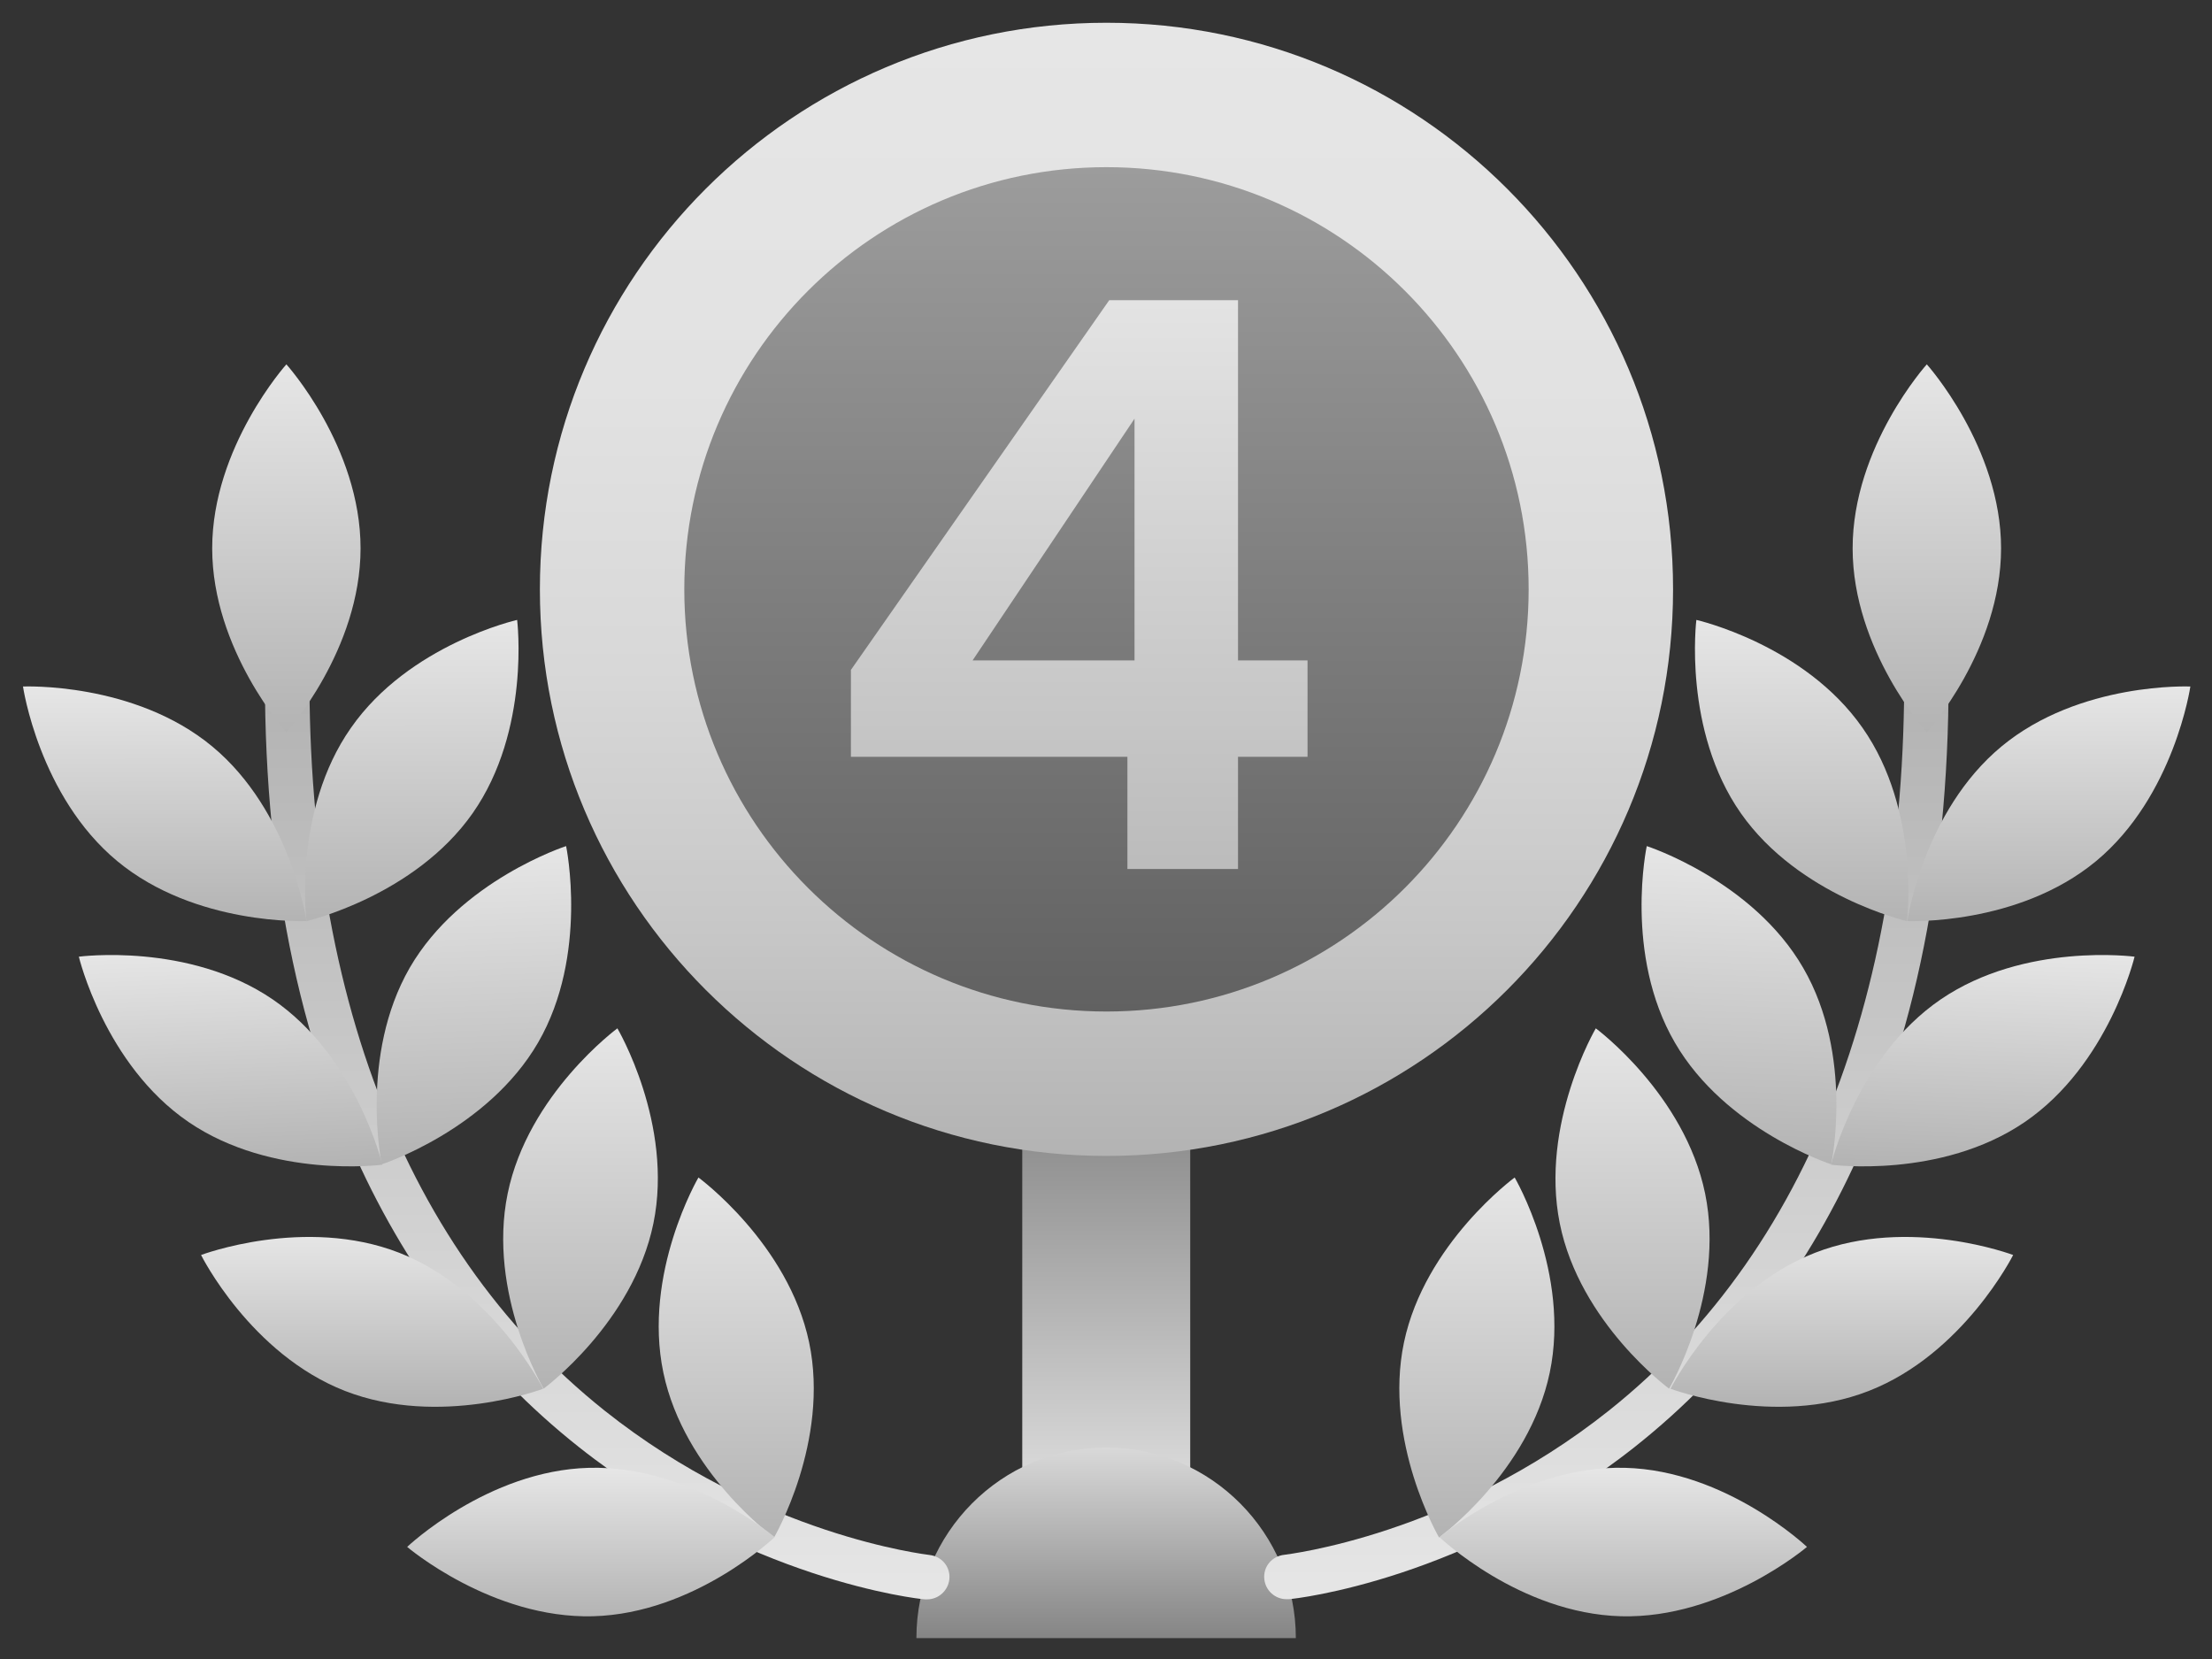 <svg xmlns="http://www.w3.org/2000/svg" width="28" height="21" fill="none" viewBox="0 0 28 21"><rect x="0" y="0" width="28" height="21" fill="#333333" stroke="none"/><path fill="url(#paint0_linear_11431_1902)" d="M12.94 13.829H15.066V18.667H12.94V13.829Z"/><path fill="url(#paint1_linear_11431_1902)" d="M11.6 20.736C11.6 19.409 12.674 18.323 14.002 18.323C15.329 18.323 16.403 19.409 16.403 20.736H11.6Z"/><path fill="url(#paint2_linear_11431_1902)" d="M16.285 20.243C16.144 20.243 16.02 20.137 16.004 19.99C15.987 19.833 16.099 19.698 16.257 19.681C16.291 19.675 18.377 19.439 20.369 17.853C23.007 15.749 24.295 12.211 24.081 7.632C24.076 7.475 24.194 7.345 24.351 7.34C24.503 7.328 24.638 7.452 24.644 7.61C24.762 10.27 24.407 12.588 23.581 14.5C22.911 16.041 21.944 17.324 20.695 18.314C18.569 19.996 16.403 20.238 16.313 20.243C16.307 20.243 16.296 20.243 16.285 20.243Z"/><path fill="url(#paint3_linear_11431_1902)" d="M26.533 10.9C25.543 11.721 24.143 11.659 24.143 11.659C24.143 11.659 24.345 10.27 25.335 9.449C26.325 8.628 27.726 8.69 27.726 8.69C27.726 8.69 27.523 10.079 26.533 10.9Z"/><path fill="url(#paint4_linear_11431_1902)" d="M23.577 9.214C24.314 10.265 24.139 11.66 24.139 11.66C24.139 11.66 22.772 11.345 22.036 10.294C21.299 9.242 21.473 7.847 21.473 7.847C21.473 7.847 22.84 8.156 23.577 9.214Z"/><path fill="url(#paint5_linear_11431_1902)" d="M22.825 12.251C23.472 13.365 23.18 14.738 23.18 14.738C23.18 14.738 21.841 14.304 21.2 13.196C20.553 12.082 20.845 10.71 20.845 10.71C20.845 10.71 22.184 11.143 22.825 12.251Z"/><path fill="url(#paint6_linear_11431_1902)" d="M21.584 15.109C21.842 16.369 21.128 17.578 21.128 17.578C21.128 17.578 19.997 16.746 19.744 15.486C19.491 14.226 20.2 13.017 20.2 13.017C20.2 13.017 21.325 13.849 21.584 15.109Z"/><path fill="url(#paint7_linear_11431_1902)" d="M19.617 17.375C19.353 18.635 18.216 19.462 18.216 19.462C18.216 19.462 17.508 18.247 17.772 16.992C18.036 15.738 19.173 14.905 19.173 14.905C19.173 14.905 19.881 16.115 19.617 17.375Z"/><path fill="url(#paint8_linear_11431_1902)" d="M25.63 14.203C24.567 14.928 23.178 14.743 23.178 14.743C23.178 14.743 23.504 13.376 24.567 12.65C25.63 11.925 27.02 12.11 27.02 12.11C27.02 12.11 26.693 13.477 25.63 14.203Z"/><path fill="url(#paint9_linear_11431_1902)" d="M23.655 17.607C22.457 18.074 21.146 17.579 21.146 17.579C21.146 17.579 21.776 16.325 22.975 15.858C24.173 15.391 25.483 15.886 25.483 15.886C25.483 15.886 24.853 17.14 23.655 17.607Z"/><path fill="url(#paint10_linear_11431_1902)" d="M20.521 20.459C19.233 20.425 18.221 19.457 18.221 19.457C18.221 19.457 19.29 18.546 20.572 18.58C21.855 18.614 22.873 19.581 22.873 19.581C22.873 19.581 21.804 20.492 20.521 20.459Z"/><path fill="url(#paint11_linear_11431_1902)" d="M25.33 6.941C25.33 8.229 24.39 9.27 24.39 9.27C24.39 9.27 23.451 8.229 23.451 6.941C23.451 5.653 24.39 4.612 24.39 4.612C24.39 4.612 25.33 5.659 25.33 6.941Z"/><path fill="url(#paint12_linear_11431_1902)" d="M11.736 20.245C11.877 20.245 12 20.138 12.017 19.992C12.034 19.835 11.922 19.7 11.764 19.683C11.73 19.677 9.644 19.441 7.652 17.855C5.014 15.751 3.726 12.213 3.94 7.634C3.945 7.477 3.827 7.347 3.67 7.342C3.518 7.33 3.383 7.454 3.377 7.612C3.254 10.267 3.614 12.59 4.44 14.502C5.11 16.043 6.077 17.326 7.326 18.316C9.452 19.998 11.618 20.24 11.708 20.245H11.736Z"/><path fill="url(#paint13_linear_11431_1902)" d="M1.484 10.9C2.474 11.721 3.88 11.659 3.88 11.659C3.88 11.659 3.677 10.27 2.687 9.449C1.697 8.628 0.291 8.69 0.291 8.69C0.291 8.69 0.494 10.079 1.484 10.9Z"/><path fill="url(#paint14_linear_11431_1902)" d="M4.442 9.214C3.705 10.265 3.879 11.66 3.879 11.66C3.879 11.66 5.246 11.345 5.983 10.294C6.72 9.242 6.546 7.847 6.546 7.847C6.546 7.847 5.179 8.156 4.442 9.214Z"/><path fill="url(#paint15_linear_11431_1902)" d="M5.186 12.251C4.545 13.365 4.832 14.738 4.832 14.738C4.832 14.738 6.17 14.304 6.812 13.196C7.453 12.088 7.166 10.71 7.166 10.71C7.166 10.71 5.827 11.143 5.186 12.251Z"/><path fill="url(#paint16_linear_11431_1902)" d="M6.426 15.109C6.167 16.369 6.881 17.578 6.881 17.578C6.881 17.578 8.012 16.746 8.271 15.486C8.529 14.226 7.815 13.017 7.815 13.017C7.815 13.017 6.684 13.849 6.426 15.109Z"/><path fill="url(#paint17_linear_11431_1902)" d="M8.397 17.375C8.661 18.635 9.798 19.462 9.798 19.462C9.798 19.462 10.506 18.247 10.242 16.992C9.978 15.738 8.841 14.905 8.841 14.905C8.841 14.905 8.133 16.115 8.397 17.375Z"/><path fill="url(#paint18_linear_11431_1902)" d="M2.387 14.203C3.451 14.928 4.84 14.743 4.84 14.743C4.84 14.743 4.514 13.376 3.451 12.65C2.387 11.925 0.998 12.11 0.998 12.11C0.998 12.11 1.324 13.477 2.387 14.203Z"/><path fill="url(#paint19_linear_11431_1902)" d="M4.368 17.607C5.566 18.074 6.876 17.579 6.876 17.579C6.876 17.579 6.246 16.325 5.054 15.858C3.856 15.391 2.545 15.886 2.545 15.886C2.545 15.886 3.169 17.14 4.368 17.607Z"/><path fill="url(#paint20_linear_11431_1902)" d="M7.506 20.459C8.794 20.425 9.806 19.457 9.806 19.457C9.806 19.457 8.737 18.546 7.455 18.58C6.172 18.614 5.154 19.581 5.154 19.581C5.154 19.581 6.223 20.492 7.506 20.459Z"/><path fill="url(#paint21_linear_11431_1902)" d="M2.686 6.941C2.686 8.229 3.625 9.27 3.625 9.27C3.625 9.27 4.564 8.229 4.564 6.941C4.564 5.653 3.625 4.612 3.625 4.612C3.625 4.612 2.686 5.659 2.686 6.941Z"/><path fill="url(#paint22_linear_11431_1902)" d="M14.006 14.632C17.967 14.632 21.178 11.421 21.178 7.46C21.178 3.499 17.967 0.288 14.006 0.288C10.045 0.288 6.834 3.499 6.834 7.46C6.834 11.421 10.045 14.632 14.006 14.632Z"/><path fill="url(#paint23_linear_11431_1902)" d="M14.006 12.804C16.957 12.804 19.35 10.411 19.35 7.46C19.35 4.509 16.957 2.116 14.006 2.116C11.055 2.116 8.662 4.509 8.662 7.46C8.662 10.411 11.055 12.804 14.006 12.804Z"/><path fill="url(#paint24_linear_11431_1902)" d="M10.771 9.58V8.48L14.041 3.8H15.671V8.36H16.551V9.58H15.671V11H14.271V9.58H10.771ZM14.361 5.3L12.311 8.36H14.361V5.3Z"/><defs><linearGradient id="paint0_linear_11431_1902" x1="14.003" x2="14.003" y1="18.663" y2="13.826" gradientUnits="userSpaceOnUse"><stop stop-color="#D9D9D9"/><stop offset="1" stop-color="#858585"/></linearGradient><linearGradient id="paint1_linear_11431_1902" x1="14.002" x2="14.002" y1="18.318" y2="20.733" gradientUnits="userSpaceOnUse"><stop stop-color="#D9D9D9"/><stop offset="1" stop-color="#858585"/></linearGradient><linearGradient id="paint2_linear_11431_1902" x1="20.337" x2="20.337" y1="7.338" y2="20.246" gradientUnits="userSpaceOnUse"><stop stop-color="#ADADAD"/><stop offset="1" stop-color="#E6E6E6"/></linearGradient><linearGradient id="paint3_linear_11431_1902" x1="25.921" x2="25.923" y1="11.672" y2="8.702" gradientUnits="userSpaceOnUse"><stop stop-color="#B3B3B3"/><stop offset="1" stop-color="#E6E6E6"/></linearGradient><linearGradient id="paint4_linear_11431_1902" x1="22.804" x2="22.805" y1="11.683" y2="7.87" gradientUnits="userSpaceOnUse"><stop stop-color="#B3B3B3"/><stop offset="1" stop-color="#E6E6E6"/></linearGradient><linearGradient id="paint5_linear_11431_1902" x1="21.924" x2="22.072" y1="14.703" y2="10.768" gradientUnits="userSpaceOnUse"><stop stop-color="#B3B3B3"/><stop offset="1" stop-color="#E6E6E6"/></linearGradient><linearGradient id="paint6_linear_11431_1902" x1="20.664" x2="20.663" y1="17.568" y2="13.005" gradientUnits="userSpaceOnUse"><stop stop-color="#B3B3B3"/><stop offset="1" stop-color="#E6E6E6"/></linearGradient><linearGradient id="paint7_linear_11431_1902" x1="18.709" x2="18.708" y1="19.449" y2="14.891" gradientUnits="userSpaceOnUse"><stop stop-color="#B3B3B3"/><stop offset="1" stop-color="#E6E6E6"/></linearGradient><linearGradient id="paint8_linear_11431_1902" x1="25.059" x2="25.164" y1="14.808" y2="12.019" gradientUnits="userSpaceOnUse"><stop stop-color="#B3B3B3"/><stop offset="1" stop-color="#E6E6E6"/></linearGradient><linearGradient id="paint9_linear_11431_1902" x1="23.29" x2="23.29" y1="17.785" y2="15.632" gradientUnits="userSpaceOnUse"><stop stop-color="#B3B3B3"/><stop offset="1" stop-color="#E6E6E6"/></linearGradient><linearGradient id="paint10_linear_11431_1902" x1="20.554" x2="20.554" y1="20.487" y2="18.604" gradientUnits="userSpaceOnUse"><stop stop-color="#B3B3B3"/><stop offset="1" stop-color="#E6E6E6"/></linearGradient><linearGradient id="paint11_linear_11431_1902" x1="24.388" x2="24.388" y1="9.271" y2="4.615" gradientUnits="userSpaceOnUse"><stop stop-color="#B3B3B3"/><stop offset="1" stop-color="#E6E6E6"/></linearGradient><linearGradient id="paint12_linear_11431_1902" x1="7.684" x2="7.684" y1="7.34" y2="20.248" gradientUnits="userSpaceOnUse"><stop stop-color="#ADADAD"/><stop offset="1" stop-color="#E6E6E6"/></linearGradient><linearGradient id="paint13_linear_11431_1902" x1="2.096" x2="2.094" y1="11.671" y2="8.701" gradientUnits="userSpaceOnUse"><stop stop-color="#B3B3B3"/><stop offset="1" stop-color="#E6E6E6"/></linearGradient><linearGradient id="paint14_linear_11431_1902" x1="5.214" x2="5.213" y1="11.683" y2="7.87" gradientUnits="userSpaceOnUse"><stop stop-color="#B3B3B3"/><stop offset="1" stop-color="#E6E6E6"/></linearGradient><linearGradient id="paint15_linear_11431_1902" x1="6.087" x2="5.939" y1="14.703" y2="10.768" gradientUnits="userSpaceOnUse"><stop stop-color="#B3B3B3"/><stop offset="1" stop-color="#E6E6E6"/></linearGradient><linearGradient id="paint16_linear_11431_1902" x1="7.346" x2="7.347" y1="17.568" y2="13.005" gradientUnits="userSpaceOnUse"><stop stop-color="#B3B3B3"/><stop offset="1" stop-color="#E6E6E6"/></linearGradient><linearGradient id="paint17_linear_11431_1902" x1="9.305" x2="9.307" y1="19.449" y2="14.891" gradientUnits="userSpaceOnUse"><stop stop-color="#B3B3B3"/><stop offset="1" stop-color="#E6E6E6"/></linearGradient><linearGradient id="paint18_linear_11431_1902" x1="2.959" x2="2.854" y1="14.809" y2="12.019" gradientUnits="userSpaceOnUse"><stop stop-color="#B3B3B3"/><stop offset="1" stop-color="#E6E6E6"/></linearGradient><linearGradient id="paint19_linear_11431_1902" x1="4.733" x2="4.733" y1="17.785" y2="15.632" gradientUnits="userSpaceOnUse"><stop stop-color="#B3B3B3"/><stop offset="1" stop-color="#E6E6E6"/></linearGradient><linearGradient id="paint20_linear_11431_1902" x1="7.473" x2="7.473" y1="20.488" y2="18.605" gradientUnits="userSpaceOnUse"><stop stop-color="#B3B3B3"/><stop offset="1" stop-color="#E6E6E6"/></linearGradient><linearGradient id="paint21_linear_11431_1902" x1="3.628" x2="3.628" y1="9.271" y2="4.615" gradientUnits="userSpaceOnUse"><stop stop-color="#B3B3B3"/><stop offset="1" stop-color="#E6E6E6"/></linearGradient><linearGradient id="paint22_linear_11431_1902" x1="14.006" x2="14.006" y1="14.629" y2=".285" gradientUnits="userSpaceOnUse"><stop stop-color="#B3B3B3"/><stop offset=".2" stop-color="#C7C7C7"/><stop offset=".43" stop-color="#D8D8D8"/><stop offset=".68" stop-color="#E2E2E2"/><stop offset="1" stop-color="#E6E6E6"/></linearGradient><linearGradient id="paint23_linear_11431_1902" x1="14.006" x2="14.006" y1="12.801" y2="2.113" gradientUnits="userSpaceOnUse"><stop stop-color="#616161"/><stop offset="1" stop-color="#9C9C9C"/></linearGradient><linearGradient id="paint24_linear_11431_1902" x1="13.805" x2="13.805" y1="11.998" y2="2.003" gradientUnits="userSpaceOnUse"><stop stop-color="#B6B6B6"/><stop offset="1" stop-color="#EDEDED"/></linearGradient></defs></svg>